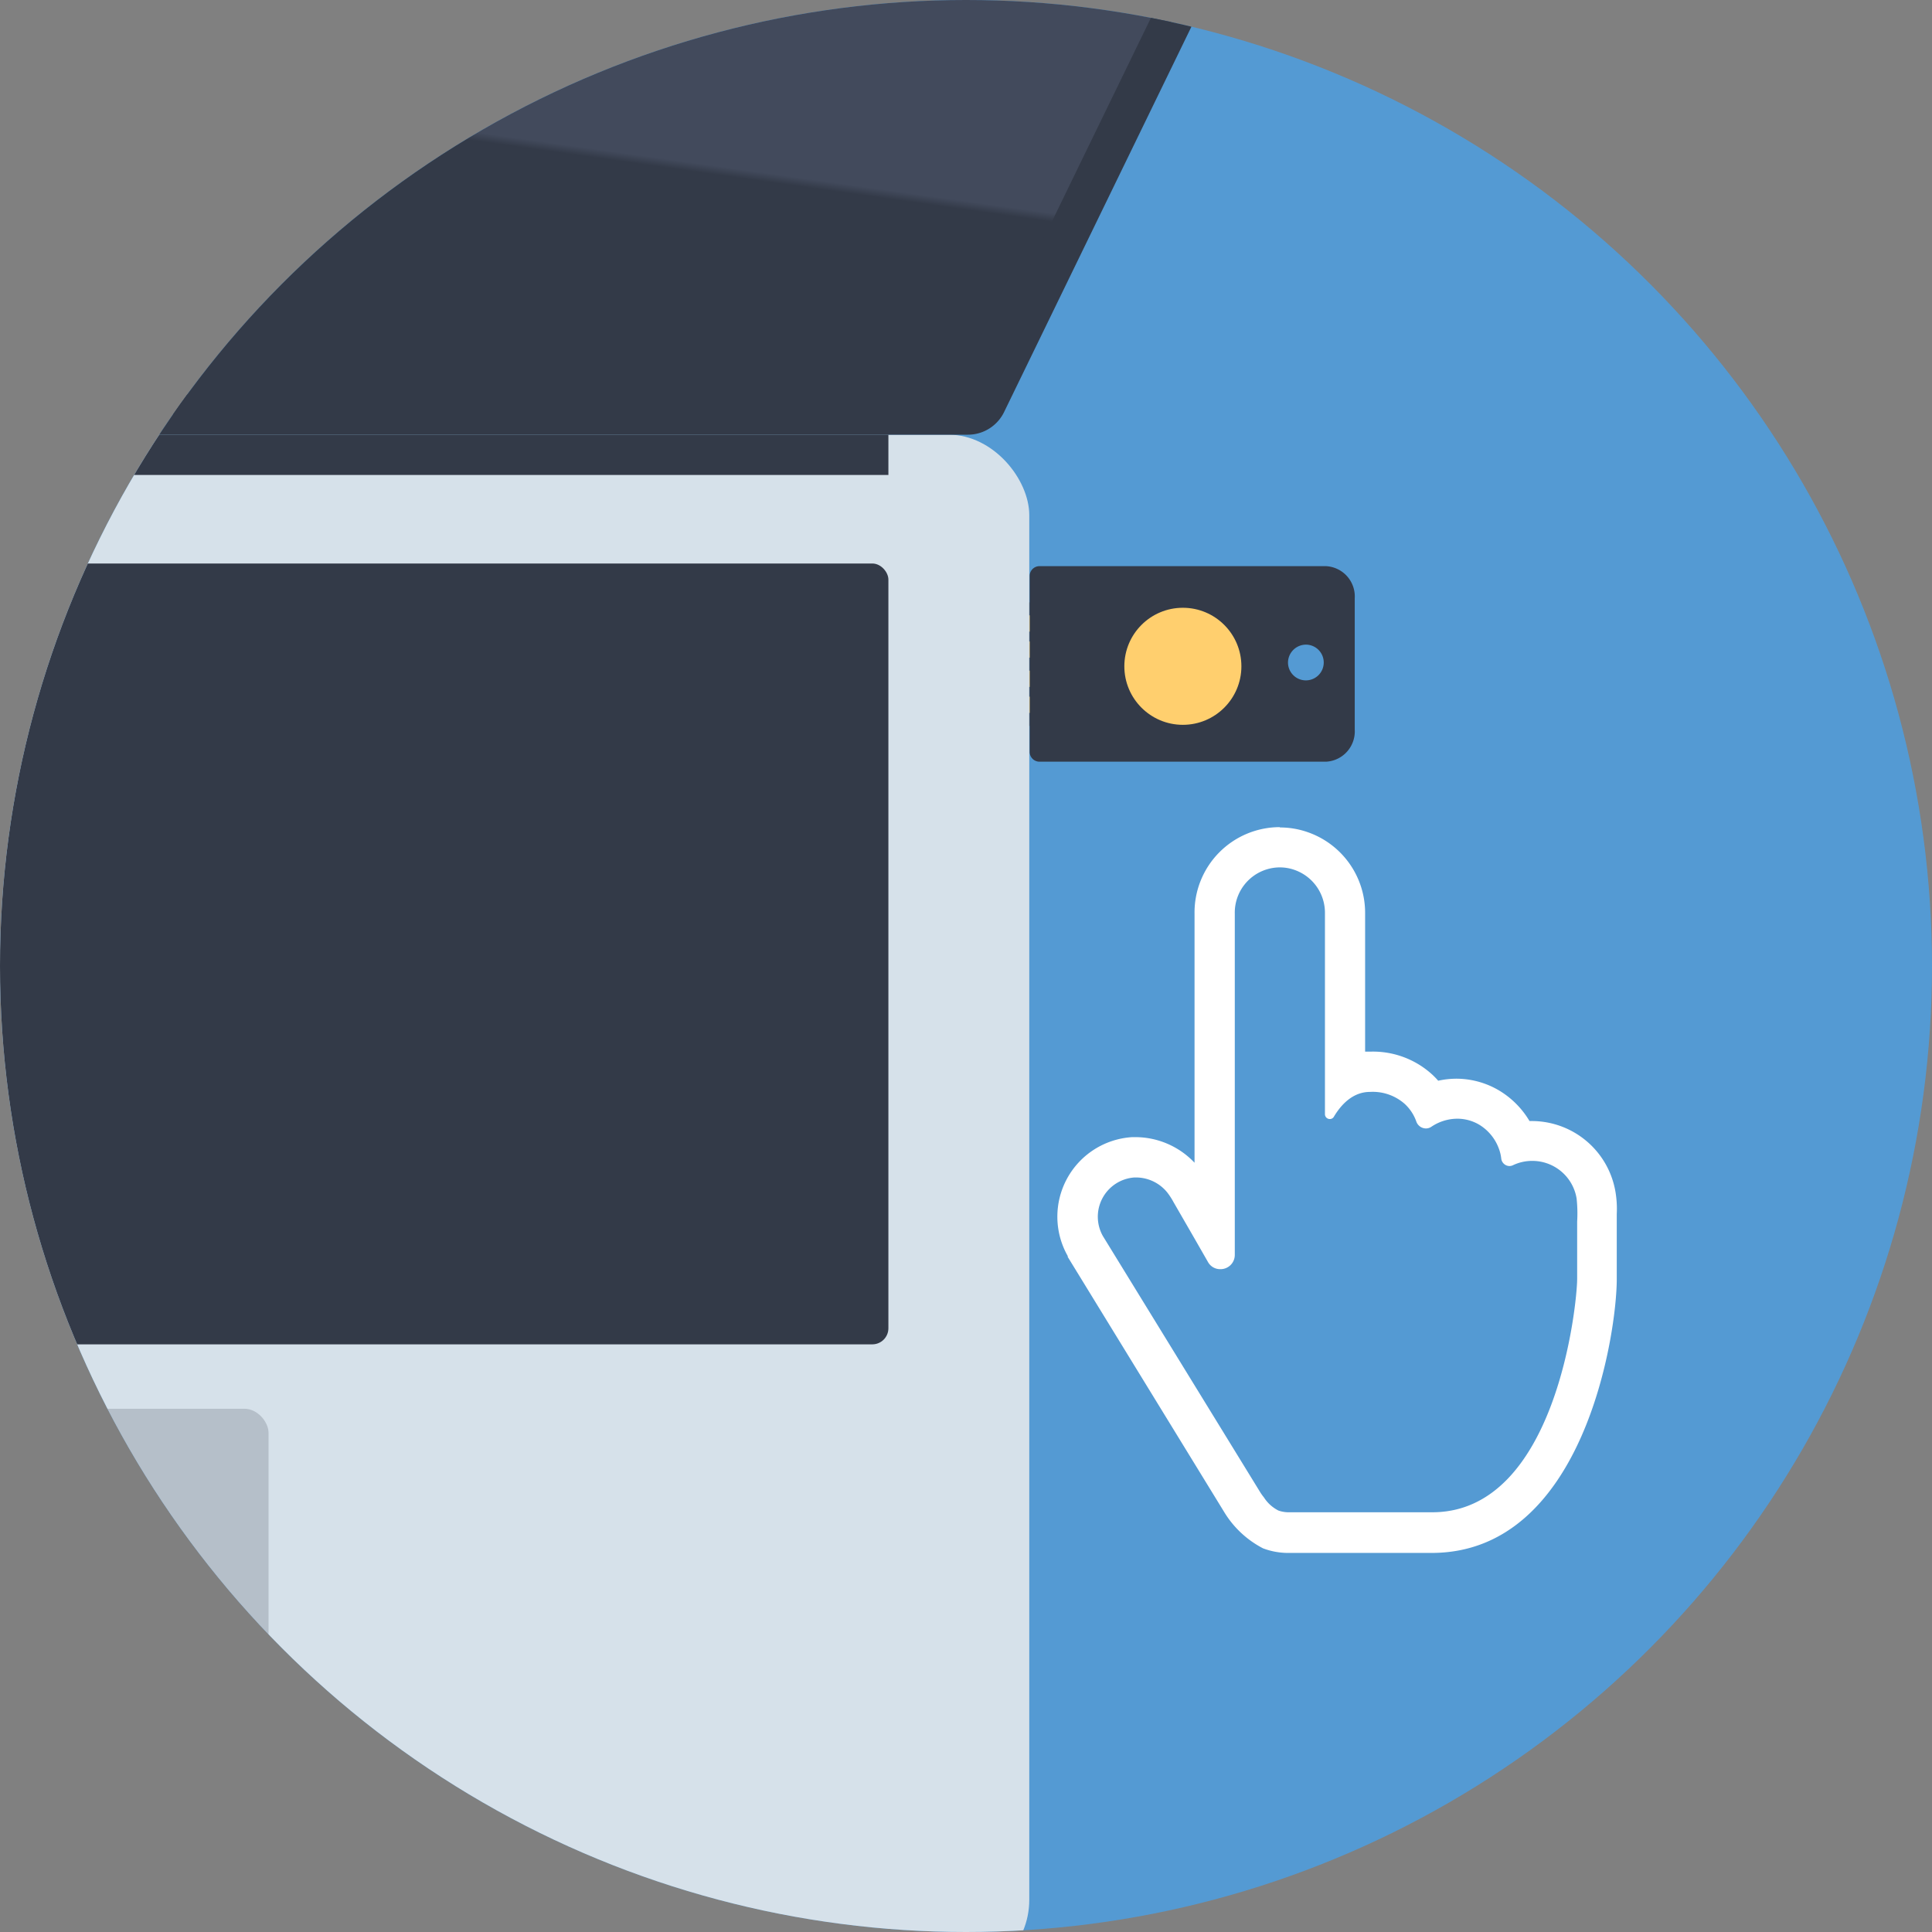 <svg xmlns="http://www.w3.org/2000/svg" xmlns:xlink="http://www.w3.org/1999/xlink" viewBox="0 0 240 240"><rect x="0" y="0" width="240" height="240" fill="#808080" stroke="none"/><defs><style>.a{fill:none;}.b{fill:#549ad3;}.c,.g{fill:#333a48;}.d{fill:#ffcf6e;}.e{clip-path:url(#a);}.f{fill:#d6e1ea;}.g{opacity:0.2;}.h{fill:url(#b);}.i{fill:#fff;}</style><clipPath id="a"><circle class="a" cx="120" cy="120" r="120"/></clipPath><linearGradient id="b" x1="-26.14" y1="68.86" x2="-11.09" y2="-38.22" gradientUnits="userSpaceOnUse"><stop offset="0.58" stop-color="#333a48"/><stop offset="0.59" stop-color="#424a5c"/></linearGradient></defs><title>U2F</title><circle class="b" cx="120" cy="120" r="120"/><path class="c" d="M127.91,93.4a1.22,1.22,0,0,0,1.21,1.22h35.61a3.77,3.77,0,0,0,3.56-4V74.33a3.77,3.77,0,0,0-3.56-4H129.12a1.22,1.22,0,0,0-1.21,1.22Zm34.38-13.32A2.22,2.22,0,1,1,160,82.3,2.24,2.24,0,0,1,162.29,80.08Z"/><path class="c" d="M114.18,76.44h15.35a0,0,0,0,1,0,0v9.12a3,3,0,0,1-3,3h-9.35a3,3,0,0,1-3-3V76.44A0,0,0,0,1,114.18,76.44Z" transform="translate(204.35 -39.35) rotate(90)"/><circle class="d" cx="146.94" cy="82.77" r="7.27"/><rect class="d" x="121.65" y="82.3" width="2.02" height="10.5" transform="translate(210.21 -35.11) rotate(90)"/><rect class="d" x="122.46" y="79.87" width="2.02" height="8.88" transform="translate(207.78 -39.15) rotate(90)"/><rect class="d" x="121.65" y="72.2" width="2.02" height="10.5" transform="translate(200.11 -45.21) rotate(90)"/><rect class="d" x="122.46" y="76.24" width="2.02" height="8.88" transform="translate(204.15 -42.78) rotate(90)"/><g class="e"><rect class="f" x="-157.14" y="54" width="285" height="192" rx="10" ry="10"/><rect class="c" x="-139.64" y="70" width="250" height="97" rx="2" ry="2"/><rect class="g" x="-62.64" y="175" width="96" height="62" rx="3" ry="3"/><rect class="c" x="-139.64" y="54" width="250" height="5"/><path class="h" d="M-149.51,51.5a2.52,2.52,0,0,1-2.25-1.41l-30.14-62a2.49,2.49,0,0,1,.13-2.42,2.47,2.47,0,0,1,2.12-1.17h330a2.47,2.47,0,0,1,2.12,1.17,2.47,2.47,0,0,1,.13,2.42l-30.14,62a2.5,2.5,0,0,1-2.25,1.41Z"/><path class="c" d="M150.37-13h0L120.23,49H-149.51l-30.14-62h330m0-5h-330a5,5,0,0,0-4.49,7.19l30.13,62a5,5,0,0,0,4.5,2.81H120.23a5,5,0,0,0,4.5-2.81l30.14-62a5,5,0,0,0-4.5-7.19Z"/></g><path class="i" d="M159,107.75a5.47,5.47,0,0,1,1.83.32,5.64,5.64,0,0,1,3.76,5.37c0,2.26,0,4.51,0,6.77v18.2a.6.6,0,0,0,.61.6.57.57,0,0,0,.5-.29c.89-1.49,2.34-3.08,4.49-3.08a6,6,0,0,1,4.32,1.5,5.45,5.45,0,0,1,1.43,2.18,1.28,1.28,0,0,0,1.2.86,1.2,1.2,0,0,0,.67-.21,5.81,5.81,0,0,1,3.2-1,5.33,5.33,0,0,1,2.77.76,5.81,5.81,0,0,1,2.43,3,5,5,0,0,1,.28,1.19,1.05,1.05,0,0,0,1,.93,1.07,1.07,0,0,0,.43-.09,5.53,5.53,0,0,1,2.4-.55h.08a5.57,5.57,0,0,1,5.45,4.66,17.12,17.12,0,0,1,.07,2.89v7.1c0,3.09-2.59,29-18,29H161.34l-1.1,0a4,4,0,0,1-1.42-.21A4.63,4.63,0,0,1,157,186a6,6,0,0,1-.5-.71L137,153.54a4.89,4.89,0,0,1,3.92-7.27h.22a5,5,0,0,1,3.86,1.86,8.76,8.76,0,0,1,.79,1.22l2.55,4.42,1.72,3a1.72,1.72,0,0,0,1.52.89,1.77,1.77,0,0,0,1.81-1.74c0-.73,0-1.26,0-1.42V113.52a5.62,5.62,0,0,1,5.61-5.77m0-5h0a10.6,10.6,0,0,0-10.61,10.75v30.94a10.12,10.12,0,0,0-7.28-3.18h-.47a9.9,9.9,0,0,0-8,14.77l0,.06,0,.05,19.47,31.75a12.19,12.19,0,0,0,4.79,4.45,8.84,8.84,0,0,0,3.29.57h17.65c18.94,0,23-27.28,23-34v-7.1c0-.4,0-.73,0-1a12.7,12.7,0,0,0-.16-2.75,10.55,10.55,0,0,0-10.37-8.8H190a10.89,10.89,0,0,0-3.7-3.75A10.45,10.45,0,0,0,181,134a10.69,10.69,0,0,0-2.34.25,10.59,10.59,0,0,0-.74-.76,10.91,10.91,0,0,0-7.74-2.85h-.6V118c0-1.51,0-3,0-4.55a10.61,10.61,0,0,0-7.09-10.06,10.38,10.38,0,0,0-3.5-.6Z"/></svg>